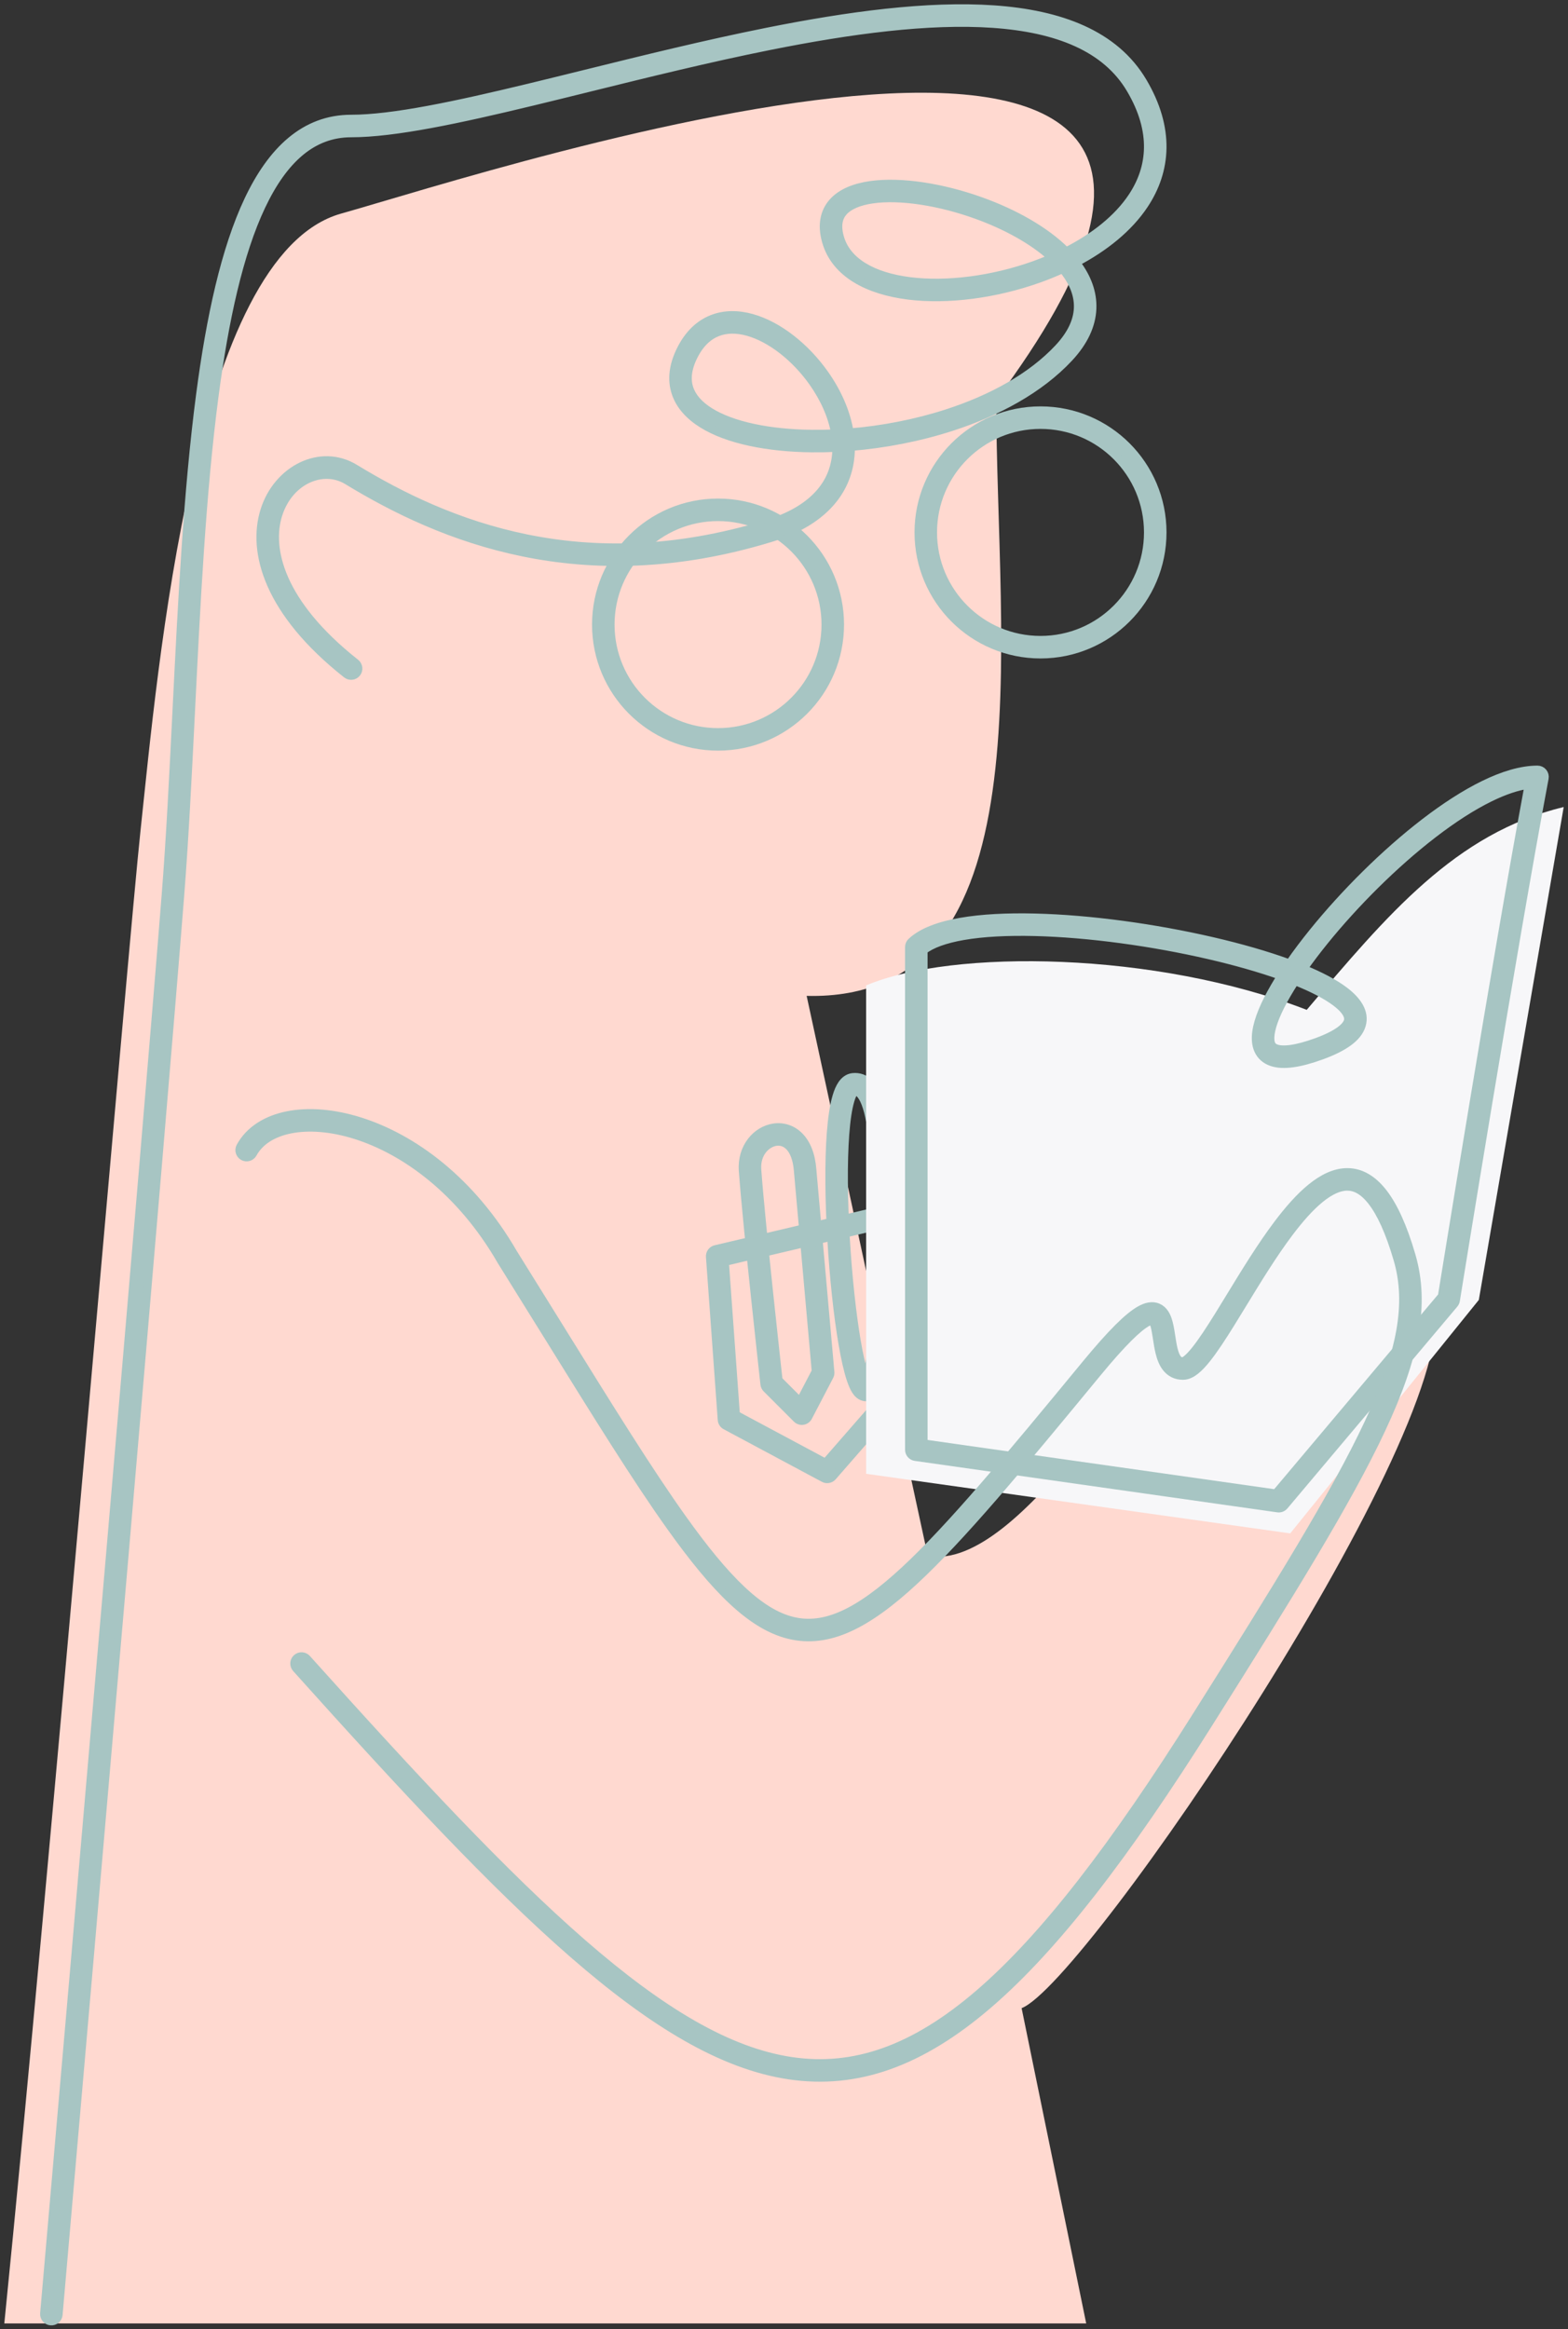 <svg fill="none" height="297" viewBox="0 0 200 297" width="200" xmlns="http://www.w3.org/2000/svg"><rect x="0" y="0" width="200" height="297" fill="#333333" stroke="none"/><path d="m102.889 126.981c30.983.755 24.182-45.017 24.182-75.999 49.875-66.823-64.663-29.04-83.555-23.75s-23.378 58.074-25.585 78.59c-1.552 14.426-11.587 132.998-17.381 190.429h137.997l-8.239-40.2c8.239-3.204 56.346-74.261 52.636-89.972-6.752-28.598-31.028 15.711-31.028 15.711s2.556-12.086-1.25-12.086c-3.807 0-20.358 30.886-32.327 28.679z" fill="#ffd9d0"/><path d="m112.955 154.478c.219.157.36.401.387.669l2.189 22.014c.026.256-.056.513-.226.707l-9.09 10.421c-.287.328-.762.415-1.147.21l-12.529-6.705c-.283-.151-.469-.437-.492-.757l-1.503-20.792c-.033-.459.271-.873.718-.979l20.934-4.937c.263-.062.539-.007.759.149zm-20.487 6.427 1.409 19.483 11.418 6.109 8.335-9.554-2.043-20.547z" style="fill-rule:evenodd;clip-rule:evenodd;fill:#a7c5c3;stroke:#a7c5c3;stroke-linecap:round;stroke-linejoin:round"/><path d="m113.447 156.915c-.009.954-.017 1.846-.017 2.641v.005c0 1.814 0 6.256-.257 10.252-.128 1.993-.323 3.917-.623 5.357-.149.713-.336 1.369-.585 1.868-.208.417-.663 1.129-1.51 1.129-.71 0-1.136-.557-1.332-.865-.242-.378-.449-.877-.634-1.431-.373-1.122-.721-2.683-1.034-4.508-.629-3.662-1.143-8.527-1.43-13.394-.287-4.864-.35-9.768-.066-13.503.142-1.858.373-3.478.726-4.67.175-.592.397-1.137.692-1.562.295-.422.747-.84 1.394-.908.836-.088 1.559.203 2.128.734.54.504.93 1.209 1.226 1.978.592 1.539.918 3.647 1.104 5.902.289 3.52.25 7.636.218 10.975zm-4.434-17.732c.22-.012.406.056.609.245.247.231.51.641.756 1.282.492 1.279.803 3.165.986 5.384.281 3.424.244 7.412.212 10.743-.009.972-.017 1.889-.017 2.719 0 1.815-.001 6.206-.253 10.137-.127 1.972-.315 3.788-.588 5.095-.085.409-.175.745-.264 1.009-.06-.147-.123-.319-.189-.518-.329-.987-.658-2.439-.966-4.232-.613-3.575-1.121-8.368-1.406-13.188-.285-4.823-.343-9.634-.068-13.25.138-1.817.357-3.281.654-4.282.149-.505.302-.834.434-1.023.046-.067.08-.103.1-.121zm1.159 37.21c0-.001.005-.007.016-.016-.01.013-.015.017-.016.016zm.597-.001c.012.009.018.016.018.017s-.006-.004-.018-.017zm-1.741-37.221c.003-.002.005-.003.005-.003s-.002.001-.005.003z" style="fill-rule:evenodd;clip-rule:evenodd;fill:#a7c5c3;stroke:#a7c5c3;stroke-linecap:round;stroke-linejoin:round"/><path clip-rule="evenodd" d="m98.975 145.604c-1.207.176-2.524 1.464-2.374 3.526.261 3.59.948 10.374 1.572 16.275.311 2.947.606 5.669.824 7.655.109.992.198 1.801.26 2.361l.061.546 2.718 2.719 2.003-3.839-2.278-25.577c-.124-1.616-.6-2.571-1.11-3.088-.495-.501-1.089-.663-1.675-.578zm-.552 30.793c-.93.103-.93.103-.93.103l-.097-.873c-.062-.561-.151-1.37-.26-2.364-.217-1.987-.513-4.711-.824-7.662-.623-5.894-1.313-12.709-1.577-16.335-.215-2.956 1.71-5.185 3.971-5.514 1.149-.167 2.345.173 3.275 1.115.914.926 1.497 2.355 1.644 4.254l2.301 25.833c.016.178-.019.357-.102.516l-2.719 5.211c-.138.264-.393.447-.688.492-.294.046-.593-.052-.803-.263l-3.853-3.852c-.15-.15-.245-.347-.268-.558z" fill="#a7c5c3" fill-rule="evenodd"/><path d="m97.493 176.5s0 0 .93-.103zm0 0c.024.211.118.408.268.558l3.853 3.852c.21.211.509.309.803.263.295-.045.55-.228.688-.492l2.719-5.211c.083-.159.118-.338.102-.516l-2.301-25.833c-.147-1.899-.73-3.328-1.644-4.254-.93-.942-2.126-1.282-3.275-1.115-2.261.329-4.186 2.558-3.971 5.514.264 3.626.955 10.441 1.577 16.335.312 2.951.607 5.675.824 7.662.109.994.198 1.803.26 2.364zm-.892-27.37c-.15-2.062 1.167-3.35 2.374-3.526.585-.085 1.18.077 1.675.578.51.517.986 1.472 1.11 3.088l2.278 25.577-2.003 3.839-2.718-2.719-.061-.546c-.062-.56-.151-1.369-.26-2.361-.217-1.986-.512-4.708-.824-7.655-.623-5.901-1.31-12.685-1.572-16.275z" stroke="#a7c5c3" stroke-linecap="round" stroke-linejoin="round"/><path d="m188.625 165.747 10.825-62.844c-13.832 3.308-22.552 13.832-32.776 25.859-19.244-7.457-45.178-7.797-56.199-3.113v62.268l54.094 7.599z" fill="#f7f7f9"/><path clip-rule="evenodd" d="m189.246 100.035c2.419-1.183 4.769-1.916 6.865-1.916.278 0 .542.124.72.338.178.214.251.497.199.77-2.042 10.839-4.871 27.484-7.191 41.427-1.16 6.969-2.192 13.261-2.935 17.81-.371 2.275-.669 4.114-.875 5.384l-.319 1.969c0 .001 0 .002-.924-.146l.924.148c-.027.168-.099.325-.208.454l-21.676 25.739c-.208.246-.528.369-.847.323l-46.234-6.561c-.461-.065-.804-.46-.804-.926h.936c-.936 0-.936 0-.936 0v-64.093c0-.259.107-.506.295-.682 1.383-1.299 3.642-2.09 6.298-2.553 2.693-.469 5.949-.627 9.478-.541 7.061.171 15.329 1.32 22.599 3 3.609.833 6.986 1.801 9.858 2.851.899-1.298 1.913-2.643 3.014-4.003 3.957-4.888 9.09-10.032 14.203-13.963 2.557-1.965 5.128-3.642 7.56-4.83zm-25.845 24.4c-.302.475-.586.941-.851 1.397-1.244 2.14-2.104 4.133-2.324 5.753-.111.816-.071 1.622.244 2.32.33.731.921 1.252 1.713 1.527.759.265 1.676.297 2.712.155 1.044-.142 2.273-.471 3.695-.99 1.428-.522 2.563-1.085 3.403-1.697.836-.61 1.447-1.318 1.701-2.148.539-1.76-.68-3.293-2.235-4.46-1.292-.97-3.079-1.897-5.193-2.765.803-1.139 1.699-2.321 2.671-3.522 3.875-4.787 8.905-9.825 13.89-13.656 2.492-1.916 4.954-3.516 7.241-4.633 1.803-.881 3.455-1.442 4.9-1.643-2.025 10.863-4.738 26.834-6.975 40.274-1.16 6.972-2.193 13.266-2.935 17.817-.372 2.275-.67 4.115-.876 5.386l-.278 1.717-21.176 25.144-44.916-6.374v-62.851c1.021-.791 2.719-1.416 5.044-1.821 2.528-.441 5.652-.598 9.111-.515 6.915.168 15.056 1.297 22.223 2.953 3.375.779 6.52 1.673 9.211 2.632zm1.791.676c2.199.879 3.956 1.786 5.144 2.678 1.49 1.117 1.723 1.913 1.569 2.415-.092.302-.363.709-1.015 1.184-.647.472-1.605.963-2.942 1.451-1.345.491-2.437.776-3.306.894-.878.121-1.468.063-1.844-.068-.344-.12-.519-.3-.622-.53-.119-.263-.18-.679-.096-1.298.17-1.25.88-2.986 2.088-5.065.312-.538.654-1.092 1.024-1.661z" fill="#a7c5c3" fill-rule="evenodd"/><g stroke="#a7c5c3" stroke-linecap="round" stroke-linejoin="round"><path d="m115.941 184.849c0 .466.343.861.804.926l46.234 6.561c.319.046.639-.077.847-.323l21.676-25.739c.109-.129.181-.286.208-.454l-.924-.148c.924.148.924.147.924.146l.319-1.969c.206-1.27.504-3.109.875-5.384.743-4.549 1.775-10.841 2.935-17.81 2.32-13.943 5.149-30.588 7.191-41.427.052-.274-.021-.556-.199-.77-.178-.214-.442-.338-.72-.338-2.096 0-4.446.733-6.865 1.916-2.432 1.188-5.003 2.865-7.56 4.83-5.113 3.931-10.246 9.075-14.203 13.963-1.101 1.36-2.115 2.705-3.014 4.003-2.872-1.05-6.249-2.018-9.858-2.851-7.27-1.68-15.538-2.829-22.599-3-3.529-.086-6.785.072-9.478.541-2.656.463-4.915 1.254-6.298 2.553-.188.176-.295.423-.295.682zm0 0h.936c-.936 0-.936 0-.936 0zm47.46-60.414c-.302.475-.586.941-.851 1.397-1.244 2.14-2.104 4.133-2.324 5.753-.111.816-.071 1.622.244 2.32.33.731.921 1.252 1.713 1.527.759.265 1.676.297 2.712.155 1.044-.142 2.273-.471 3.695-.99 1.428-.522 2.563-1.085 3.403-1.697.836-.61 1.447-1.318 1.701-2.148.539-1.76-.68-3.293-2.235-4.46-1.292-.97-3.079-1.897-5.193-2.765.803-1.139 1.699-2.321 2.671-3.522 3.875-4.787 8.905-9.825 13.89-13.656 2.492-1.916 4.954-3.516 7.241-4.633 1.803-.881 3.455-1.442 4.9-1.643-2.025 10.863-4.738 26.834-6.975 40.274-1.16 6.972-2.193 13.266-2.935 17.817-.372 2.275-.67 4.115-.876 5.386l-.278 1.717-21.176 25.144-44.916-6.374v-62.851c1.021-.791 2.719-1.416 5.044-1.821 2.528-.441 5.652-.598 9.111-.515 6.915.168 15.056 1.297 22.223 2.953 3.375.779 6.52 1.673 9.211 2.632zm1.791.676c2.199.879 3.956 1.786 5.144 2.678 1.49 1.117 1.723 1.913 1.569 2.415-.092.302-.363.709-1.015 1.184-.647.472-1.605.963-2.942 1.451-1.345.491-2.437.776-3.306.894-.878.121-1.468.063-1.844-.068-.344-.12-.519-.3-.622-.53-.119-.263-.18-.679-.096-1.298.17-1.25.88-2.986 2.088-5.065.312-.538.654-1.092 1.024-1.661z"/><path clip-rule="evenodd" d="m67.926 12.974c-9.334 2.253-17.584 4.03-23.142 4.03-4.891 0-8.583 3.282-11.425 9.281-2.841 5.998-4.7 14.468-5.989 24.263-1.613 12.261-2.314 26.387-2.994 40.079-.408 8.215-.808 16.274-1.392 23.679-2.48 31.418-11.367 133.653-15.501 180.839-.045.515-.499.895-1.014.85-.515-.045-.895-.499-.85-1.013 4.134-47.191 13.02-149.415 15.499-180.823.575-7.284.973-15.289 1.381-23.483.684-13.761 1.395-28.057 3.016-40.373 1.294-9.838 3.182-18.547 6.153-24.82 2.97-6.271 7.158-10.352 13.116-10.352 5.292 0 13.313-1.711 22.703-3.978 2.315-.559 4.709-1.151 7.159-1.756 7.43-1.836 15.37-3.798 23.157-5.356 10.348-2.07 20.521-3.448 28.979-2.858 8.436.589 15.418 3.158 19.013 9.241 1.751 2.964 2.53 5.795 2.492 8.454-.039 2.66-.897 5.085-2.322 7.232-1.996 3.006-5.106 5.479-8.7 7.369.032.042.064.084.096.127 1.294 1.73 2.073 3.677 1.982 5.77-.091 2.097-1.049 4.205-2.97 6.263-3.761 4.03-9.184 6.939-15.022 8.825-4.165 1.346-8.576 2.182-12.811 2.529.008.767-.058 1.531-.207 2.284-.794 4.026-3.897 7.472-10.074 9.352-24.112 7.338-41.959-.016-53.962-7.329-3.084-1.879-7.402-.075-8.791 4.332-1.353 4.294.194 11.252 9.857 18.881.406.32.475.908.155 1.314-.32.406-.908.475-1.314.155-9.97-7.871-12.167-15.567-10.483-20.912 1.648-5.231 7.146-8.051 11.549-5.368 11.739 7.153 29.023 14.265 52.444 7.137 5.705-1.736 8.157-4.749 8.783-7.924.116-.587.172-1.189.171-1.8-1.066.051-2.117.071-3.145.059-5.619-.065-10.696-1.074-13.945-3.096-1.638-1.02-2.88-2.342-3.421-3.997-.546-1.67-.328-3.526.658-5.498.989-1.977 2.357-3.274 3.986-3.924 1.617-.645 3.385-.611 5.112-.127 3.428.962 6.884 3.744 9.295 7.159 1.576 2.233 2.76 4.816 3.172 7.438 4.098-.335 8.369-1.144 12.395-2.445 5.655-1.827 10.758-4.602 14.229-8.321 1.696-1.817 2.401-3.52 2.469-5.067.067-1.552-.502-3.085-1.611-4.567-.102-.136-.208-.271-.318-.405-.984.45-1.995.859-3.022 1.226-5.537 1.978-11.658 2.781-16.702 2.146-4.981-.627-9.274-2.725-10.468-6.903-.583-2.04-.279-3.77.876-5.051 1.102-1.222 2.838-1.874 4.78-2.154 3.903-.562 9.231.291 14.154 2.064 4.138 1.49 8.136 3.682 10.827 6.382 3.566-1.81 6.565-4.168 8.415-6.956 1.254-1.889 1.977-3.969 2.01-6.225.034-2.258-.624-4.755-2.231-7.474-3.122-5.284-9.312-7.752-17.533-8.326-8.199-.572-18.17.763-28.481 2.826-7.742 1.549-15.622 3.496-23.044 5.33-2.458.607-4.865 1.202-7.2 1.766zm66.251 19.911c-2.405-2.216-5.886-4.119-9.648-5.474-4.761-1.714-9.763-2.475-13.253-1.972-1.753.253-2.979.803-3.657 1.555-.624.693-.917 1.708-.467 3.284.873 3.055 4.135 4.961 8.903 5.561 4.705.592 10.529-.155 15.839-2.052.776-.278 1.539-.579 2.283-.902zm-27.673 22.365c-.379-2.208-1.394-4.453-2.824-6.48-2.239-3.172-5.37-5.622-8.271-6.436-1.437-.403-2.769-.394-3.913.063-1.133.452-2.186 1.384-3.006 3.023-.822 1.645-.911 2.986-.553 4.08.363 1.11 1.234 2.12 2.631 2.99 2.82 1.756 7.491 2.749 12.978 2.813.967.011 1.956-.006 2.959-.053z" fill="#a7c5c3" fill-rule="evenodd"/><path clip-rule="evenodd" d="m132.718 54.187c-7.566 0-13.699 6.133-13.699 13.699s6.133 13.699 13.699 13.699 13.699-6.133 13.699-13.699-6.133-13.699-13.699-13.699zm-15.57 13.699c0-8.599 6.971-15.57 15.57-15.57s15.57 6.971 15.57 15.57c0 8.599-6.971 15.57-15.57 15.57s-15.57-6.971-15.57-15.57z" fill="#a7c5c3" fill-rule="evenodd"/><path clip-rule="evenodd" d="m91.586 65.941c-7.566 0-13.699 6.133-13.699 13.699 0 7.566 6.133 13.699 13.699 13.699s13.699-6.133 13.699-13.699c0-7.566-6.133-13.699-13.699-13.699zm-15.57 13.699c0-8.599 6.971-15.57 15.57-15.57 8.599 0 15.57 6.971 15.57 15.57 0 8.599-6.971 15.57-15.57 15.57-8.599 0-15.57-6.971-15.57-15.57z" fill="#a7c5c3" fill-rule="evenodd"/><path clip-rule="evenodd" d="m65.519 159.821c-5.397-9.343-12.889-14.749-19.616-16.863-3.361-1.057-6.564-1.301-9.23-.768-2.667.532-4.867 1.864-6.036 4.008-.247.454-.08 1.022.373 1.27.454.247 1.022.08 1.269-.374.832-1.525 2.468-2.612 4.76-3.069 2.292-.459 5.171-.267 8.303.718 6.254 1.965 13.386 7.053 18.565 16.028.005.009.011.018.017.028 2.072 3.317 4.023 6.462 5.867 9.433 6.324 10.195 11.384 18.351 15.743 24.46 2.817 3.948 5.37 7.083 7.814 9.378 2.443 2.295 4.825 3.798 7.306 4.403 5.032 1.228 9.986-1.333 15.986-6.889 6.031-5.584 13.4-14.463 23.313-26.493 1.618-1.963 2.923-3.42 3.976-4.471 1.063-1.06 1.832-1.669 2.379-1.977.425-.239.608-.239.651-.234.021.017.119.111.236.458.136.406.23.943.332 1.604.01.068.021.136.031.206.089.579.188 1.225.337 1.823.165.661.417 1.377.876 1.939.496.608 1.201.993 2.117.993.632 0 1.19-.33 1.629-.682.46-.369.928-.876 1.396-1.459.937-1.168 1.985-2.778 3.096-4.567.491-.791.996-1.619 1.514-2.467 1.853-3.036 3.864-6.332 5.944-9.089 1.328-1.761 2.649-3.255 3.934-4.299 1.297-1.053 2.453-1.564 3.465-1.557.96.007 2.005.483 3.108 1.908 1.119 1.447 2.231 3.796 3.27 7.346 1.643 5.617.517 11.842-3.721 20.891-4.241 9.054-11.503 20.75-21.891 37.248-10.51 16.692-19.454 28.336-27.794 35.497-8.312 7.138-15.943 9.761-23.898 8.579-8.028-1.193-16.565-6.283-26.599-15.012-10.021-8.718-21.421-20.959-35.185-36.287-.345-.385-.937-.417-1.321-.071-.385.345-.416.937-.071 1.321 13.758 15.32 25.229 27.645 35.349 36.448 10.106 8.792 18.98 14.178 27.552 15.452 8.646 1.284 16.804-1.634 25.393-9.01 8.561-7.351 17.627-19.193 28.159-35.92 10.364-16.461 17.701-28.268 22.001-37.451 4.303-9.188 5.659-15.933 3.823-22.21-1.067-3.647-2.261-6.252-3.586-7.966-1.341-1.733-2.878-2.622-4.574-2.634-1.643-.012-3.217.804-4.659 1.976-1.454 1.181-2.881 2.811-4.248 4.624-2.142 2.839-4.219 6.245-6.077 9.29-.51.835-1.003 1.643-1.476 2.405-1.113 1.791-2.107 3.314-2.966 4.384-.431.536-.8.924-1.108 1.17-.298.24-.441.267-.457.27-.001 0-.002 0-.001 0-.325 0-.509-.109-.668-.304-.196-.241-.366-.636-.509-1.209-.127-.508-.212-1.065-.303-1.658-.011-.067-.021-.135-.032-.204-.098-.635-.212-1.332-.408-1.915-.186-.554-.528-1.257-1.258-1.577-.758-.332-1.571-.102-2.32.32-.768.432-1.679 1.182-2.783 2.283-1.112 1.11-2.459 2.617-4.098 4.605-9.948 12.072-17.224 20.833-23.14 26.31-5.947 5.506-10.241 7.428-14.272 6.444-2.051-.5-4.155-1.777-6.467-3.949-2.312-2.172-4.782-5.192-7.572-9.101-4.32-6.055-9.335-14.139-15.651-24.318-1.846-2.976-3.803-6.131-5.886-9.466zm81.448 8.59s-.001-.001-.003-.001z" fill="#a7c5c3" fill-rule="evenodd"/></g></svg>